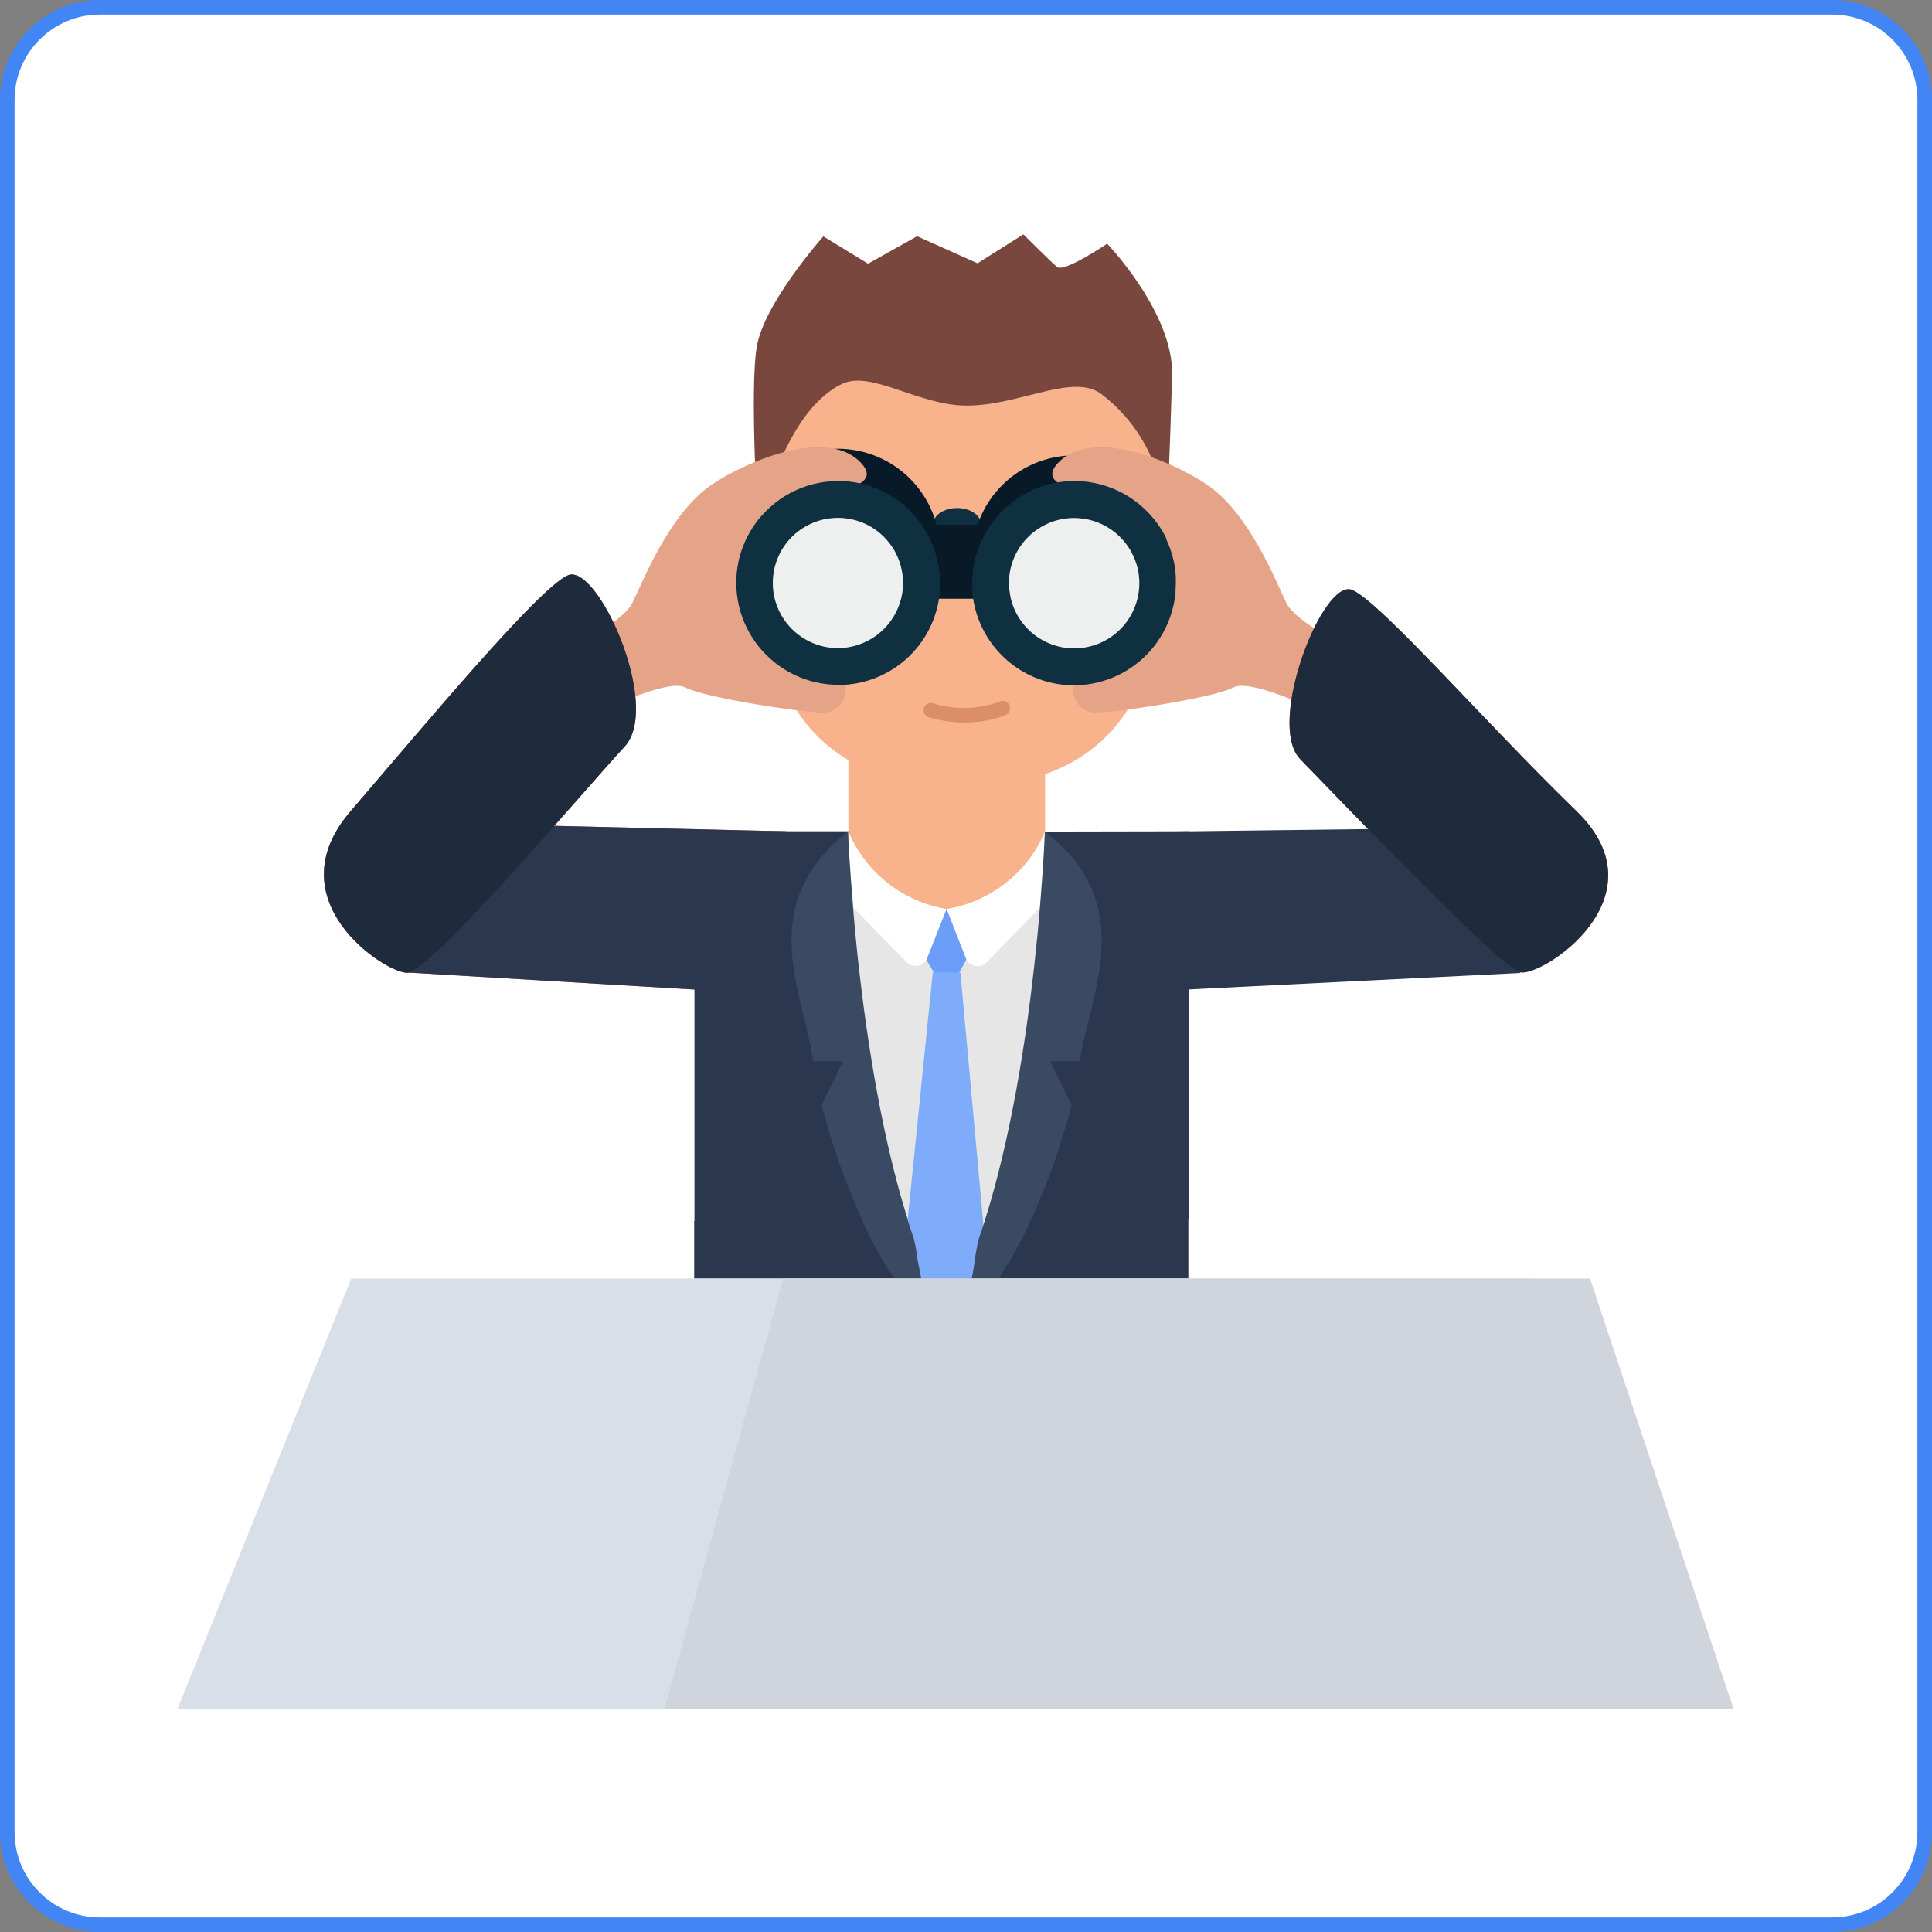 <svg width="265" height="265" viewBox="0 0 265 265" fill="none" xmlns="http://www.w3.org/2000/svg">
<rect x="0" y="0" width="265" height="265" fill="#808080" stroke="none"/>
<g clip-path="url(#clip0_428_3350)">
<path d="M13.707 1H251.293C258.311 1 264 6.689 264 13.707V251.293C264 258.311 258.311 264 251.293 264H13.707C6.689 264 1 258.311 1 251.293V13.707C1 6.689 6.689 1 13.707 1Z" fill="white" stroke="#4285F4" stroke-width="2"/>
<path d="M163.002 167.151V175.375H95.217V167.48L118.281 167.37L122.585 167.343H124.495H124.568L134.821 167.288L135.15 167.279H137.206L141.446 167.252L163.002 167.151Z" fill="#2B374F"/>
<path d="M48.056 112.616L107.809 114.032L96.551 135.808L55.796 133.386L48.056 112.616Z" fill="#F05C42"/>
<path d="M163.861 74.346C163.861 78.349 162.153 81.593 160.051 81.593C157.949 81.593 156.25 78.349 156.25 74.346C156.25 70.344 157.949 67.109 160.051 67.109C162.153 67.109 163.861 70.389 163.861 74.346Z" fill="#F1E4C4"/>
<path d="M107.809 75.854C107.809 79.847 106.11 83.091 104.008 83.091C101.906 83.091 100.197 79.847 100.197 75.854C100.197 71.861 101.906 68.608 104.008 68.608C106.11 68.608 107.809 71.852 107.809 75.854Z" fill="#F1E4C4"/>
<path d="M143.347 102.4H116.372V132.61H143.347V102.4Z" fill="#F8B38C"/>
<path d="M159.886 74.876C159.886 93.152 153.682 107.928 131.942 107.928C110.203 107.928 104.008 93.134 104.008 74.876C104.008 56.619 108.367 41.815 131.97 41.815C155.573 41.815 159.886 56.619 159.886 74.876Z" fill="#F8B38C"/>
<path d="M104.008 72.692C104.008 72.692 102.792 53.621 103.797 47.581C104.803 41.541 112.935 32.422 112.935 32.422L119.067 36.168L125.792 32.403L134.081 36.113L140.368 32.147C140.368 32.147 144.023 35.803 144.991 36.616C145.96 37.429 151.863 33.427 151.863 33.427C151.863 33.427 161.001 42.939 160.772 51.492C160.544 60.045 159.923 74.876 159.923 74.876C159.923 74.876 161.568 62.083 151.086 54.069C147.175 51.09 139.856 55.659 132.573 55.632C126.012 55.632 119.478 50.743 115.503 52.653C107.179 56.628 104.008 72.692 104.008 72.692Z" fill="#79473E"/>
<path d="M152.667 77.782C152.667 77.782 151.754 79.244 151.324 79.902C149.944 82.004 146.709 83.484 143.831 83.484C140.953 83.484 137.718 82.004 136.338 79.902L134.995 77.782C134.995 77.782 136 76.082 136.576 75.342C137.486 74.317 138.603 73.496 139.854 72.934C141.105 72.372 142.46 72.081 143.831 72.08C146.664 72.08 149.844 73.515 151.251 75.561C151.726 76.247 152.667 77.782 152.667 77.782Z" fill="white"/>
<path d="M147.806 77.937C147.806 78.66 147.592 79.367 147.19 79.968C146.788 80.569 146.217 81.038 145.55 81.314C144.882 81.591 144.147 81.663 143.438 81.522C142.729 81.381 142.077 81.033 141.566 80.522C141.055 80.011 140.707 79.359 140.566 78.65C140.425 77.942 140.497 77.207 140.774 76.539C141.05 75.871 141.519 75.3 142.12 74.898C142.721 74.497 143.428 74.282 144.151 74.282C145.12 74.282 146.05 74.667 146.735 75.353C147.421 76.038 147.806 76.968 147.806 77.937Z" fill="#0C8485"/>
<path d="M145.677 77.937C145.677 78.249 145.584 78.553 145.411 78.811C145.238 79.07 144.992 79.272 144.704 79.39C144.417 79.509 144.1 79.54 143.795 79.478C143.49 79.417 143.21 79.266 142.99 79.046C142.771 78.825 142.622 78.544 142.562 78.238C142.503 77.933 142.535 77.617 142.655 77.329C142.776 77.043 142.979 76.798 143.238 76.626C143.498 76.454 143.803 76.364 144.114 76.366C144.32 76.364 144.525 76.404 144.716 76.483C144.906 76.562 145.08 76.677 145.225 76.824C145.37 76.97 145.485 77.144 145.563 77.335C145.64 77.526 145.679 77.731 145.677 77.937Z" fill="#231F20"/>
<path d="M145.677 76.411C145.677 76.592 145.623 76.769 145.523 76.919C145.422 77.069 145.28 77.186 145.113 77.256C144.946 77.325 144.762 77.343 144.585 77.308C144.407 77.272 144.245 77.185 144.117 77.058C143.989 76.93 143.902 76.767 143.867 76.59C143.831 76.412 143.85 76.229 143.919 76.062C143.988 75.895 144.105 75.752 144.255 75.651C144.406 75.551 144.582 75.498 144.763 75.498C145.005 75.498 145.238 75.594 145.409 75.765C145.58 75.937 145.677 76.169 145.677 76.411Z" fill="white"/>
<path d="M127.904 77.937C127.904 77.937 126.99 79.4 126.551 80.057C125.181 82.159 121.982 83.639 119.067 83.639C116.152 83.639 112.954 82.15 111.574 80.048C111.145 79.4 110.231 77.937 110.231 77.937C110.231 77.937 111.236 76.238 111.803 75.498C112.714 74.47 113.832 73.647 115.085 73.084C116.337 72.52 117.694 72.228 119.067 72.226C121.891 72.226 125.071 73.67 126.487 75.717C126.953 76.393 127.904 77.937 127.904 77.937Z" fill="white"/>
<path d="M123.042 78.093C123.042 78.816 122.828 79.522 122.426 80.123C122.025 80.725 121.454 81.193 120.786 81.47C120.118 81.746 119.383 81.819 118.674 81.678C117.965 81.537 117.314 81.189 116.803 80.677C116.291 80.166 115.943 79.515 115.802 78.806C115.661 78.097 115.734 77.362 116.01 76.694C116.287 76.026 116.755 75.455 117.356 75.053C117.957 74.652 118.664 74.438 119.387 74.438C120.357 74.438 121.286 74.823 121.972 75.508C122.657 76.194 123.042 77.123 123.042 78.093Z" fill="#0C8485"/>
<path d="M120.913 78.093C120.913 78.404 120.821 78.707 120.648 78.966C120.475 79.224 120.23 79.426 119.943 79.545C119.656 79.664 119.34 79.695 119.035 79.634C118.73 79.574 118.45 79.424 118.23 79.204C118.01 78.984 117.86 78.704 117.8 78.399C117.739 78.094 117.77 77.778 117.889 77.491C118.008 77.204 118.21 76.959 118.468 76.786C118.727 76.613 119.03 76.521 119.341 76.521C119.758 76.521 120.158 76.687 120.453 76.981C120.747 77.276 120.913 77.676 120.913 78.093Z" fill="#231F20"/>
<path d="M120.913 76.567C120.913 76.748 120.859 76.924 120.759 77.074C120.659 77.225 120.516 77.342 120.349 77.411C120.182 77.48 119.998 77.498 119.821 77.463C119.644 77.428 119.481 77.341 119.353 77.213C119.225 77.085 119.138 76.922 119.103 76.745C119.068 76.568 119.086 76.384 119.155 76.217C119.224 76.05 119.341 75.907 119.492 75.807C119.642 75.707 119.819 75.653 119.999 75.653C120.242 75.653 120.474 75.749 120.645 75.921C120.817 76.092 120.913 76.324 120.913 76.567Z" fill="white"/>
<path d="M132.299 99.101C130.614 99.104 128.939 98.854 127.328 98.361C127.089 98.27 126.894 98.093 126.781 97.864C126.668 97.635 126.647 97.371 126.721 97.127C126.796 96.883 126.96 96.676 127.182 96.549C127.403 96.422 127.664 96.383 127.913 96.442C130.895 97.388 134.106 97.327 137.051 96.268C137.173 96.198 137.308 96.155 137.448 96.141C137.587 96.127 137.729 96.142 137.862 96.186C137.995 96.23 138.118 96.301 138.223 96.395C138.327 96.489 138.41 96.604 138.467 96.733C138.524 96.861 138.554 97 138.554 97.14C138.554 97.281 138.525 97.419 138.468 97.548C138.411 97.676 138.328 97.791 138.224 97.886C138.12 97.98 137.997 98.052 137.864 98.096C136.091 98.784 134.201 99.125 132.299 99.101Z" fill="#DC8E68"/>
<path d="M151.05 69.841C150.974 69.85 150.897 69.85 150.822 69.841C142.597 66.945 137.782 69.22 137.736 69.247C137.657 69.289 137.57 69.315 137.48 69.322C137.39 69.33 137.3 69.319 137.215 69.291C137.13 69.263 137.051 69.218 136.983 69.159C136.916 69.099 136.861 69.027 136.822 68.946C136.781 68.866 136.757 68.779 136.75 68.69C136.743 68.6 136.754 68.511 136.782 68.426C136.81 68.341 136.855 68.262 136.913 68.195C136.972 68.127 137.044 68.072 137.124 68.032C137.343 67.931 142.47 65.482 151.251 68.562C151.396 68.618 151.518 68.722 151.595 68.858C151.672 68.993 151.7 69.151 151.675 69.305C151.649 69.458 151.571 69.599 151.454 69.701C151.336 69.804 151.187 69.863 151.032 69.869L151.05 69.841Z" fill="#081928"/>
<path d="M112.26 69.841C112.104 69.836 111.955 69.777 111.838 69.674C111.721 69.571 111.643 69.431 111.617 69.277C111.591 69.124 111.619 68.966 111.696 68.831C111.773 68.695 111.895 68.591 112.04 68.534C120.822 65.455 125.948 67.904 126.168 68.004C126.248 68.044 126.319 68.1 126.378 68.167C126.437 68.235 126.481 68.313 126.509 68.398C126.537 68.483 126.548 68.573 126.541 68.662C126.534 68.752 126.51 68.839 126.469 68.918C126.43 68.999 126.376 69.072 126.308 69.131C126.241 69.191 126.162 69.236 126.077 69.264C125.991 69.292 125.901 69.303 125.811 69.295C125.722 69.287 125.635 69.262 125.555 69.22C125.501 69.22 120.667 66.935 112.47 69.814C112.401 69.831 112.331 69.84 112.26 69.841Z" fill="#081928"/>
<path d="M134.575 71.961C134.575 73.222 133.094 74.246 131.276 74.246C129.457 74.246 127.968 73.222 127.968 71.961C127.968 70.7 129.448 69.686 131.276 69.686C133.103 69.686 134.575 70.691 134.575 71.961Z" fill="#0F3041"/>
<path d="M128.927 75.781H100.947V79.884H128.927V75.781Z" fill="#081928"/>
<path d="M161.33 76.832H133.35V80.935H161.33V76.832Z" fill="#081928"/>
<path d="M114.937 61.553C112.168 61.551 109.46 62.371 107.156 63.909C104.853 65.446 103.057 67.632 101.996 70.191C100.935 72.749 100.657 75.565 101.197 78.281C101.737 80.998 103.071 83.493 105.029 85.451C106.987 87.41 109.483 88.743 112.199 89.283C114.916 89.823 117.731 89.545 120.29 88.484C122.848 87.424 125.034 85.628 126.572 83.324C128.109 81.021 128.929 78.313 128.927 75.543C128.923 71.834 127.447 68.279 124.824 65.656C122.202 63.033 118.646 61.558 114.937 61.553Z" fill="#081928"/>
<path d="M147.34 62.467C144.573 62.467 141.868 63.287 139.568 64.825C137.267 66.362 135.474 68.547 134.415 71.103C133.356 73.66 133.079 76.473 133.619 79.186C134.159 81.9 135.491 84.393 137.448 86.35C139.404 88.306 141.897 89.639 144.611 90.178C147.325 90.718 150.138 90.441 152.694 89.382C155.25 88.323 157.435 86.53 158.973 84.23C160.51 81.929 161.33 79.224 161.33 76.457C161.326 72.748 159.85 69.192 157.227 66.57C154.605 63.947 151.049 62.472 147.34 62.467Z" fill="#081928"/>
<path d="M137.243 71.97H125.354V82.123H137.243V71.97Z" fill="#081928"/>
<path d="M109.783 67.648C109.783 67.648 122.576 67.721 117.834 63.225C113.091 58.73 102.409 63.28 97.684 66.442C91.763 70.399 88.117 79.939 86.719 82.744C85.321 85.549 76.905 89.579 76.905 89.579L79.92 98.717C79.92 98.717 91.37 92.86 94.011 94.294C96.652 95.729 110.843 97.876 113.201 97.73C115.558 97.584 117.185 94.23 114.919 93.106C112.652 91.983 104.721 88.885 102.82 80.962C100.919 73.04 109.783 67.648 109.783 67.648Z" fill="#E5A488"/>
<path d="M153.435 67.648C153.435 67.648 140.642 67.721 145.394 63.225C150.145 58.73 160.809 63.28 165.497 66.442C171.427 70.399 175.074 79.939 176.462 82.744C177.851 85.549 186.286 89.579 186.286 89.579L183.27 98.717C183.27 98.717 171.82 92.86 169.17 94.294C166.52 95.729 152.338 97.876 149.981 97.73C147.623 97.584 146.006 94.23 148.263 93.106C150.52 91.983 158.47 88.885 160.361 80.962C162.253 73.04 153.435 67.648 153.435 67.648Z" fill="#E5A488"/>
<path d="M126.405 79.957C126.405 82.225 125.732 84.442 124.472 86.328C123.212 88.214 121.421 89.684 119.326 90.552C117.23 91.42 114.924 91.647 112.7 91.205C110.475 90.762 108.432 89.67 106.828 88.066C105.224 86.462 104.132 84.419 103.689 82.194C103.247 79.97 103.474 77.664 104.342 75.568C105.21 73.473 106.68 71.682 108.566 70.421C110.451 69.161 112.669 68.489 114.937 68.489C117.978 68.489 120.895 69.697 123.046 71.848C125.197 73.998 126.405 76.915 126.405 79.957Z" fill="#EEEFEF"/>
<path d="M128.753 77.755C128.65 77.082 128.494 76.419 128.287 75.772C127.358 72.85 125.504 70.31 123.005 68.534C122.132 67.918 121.19 67.403 120.2 66.999C119.493 66.708 118.762 66.475 118.016 66.305C115.874 65.832 113.652 65.869 111.526 66.412C109.401 66.954 107.433 67.988 105.78 69.43C105.335 69.822 104.914 70.24 104.519 70.682C104.373 70.828 104.245 70.983 104.108 71.148L103.962 71.34C102.926 72.667 102.134 74.168 101.623 75.772C101.42 76.411 101.267 77.064 101.166 77.727C101.052 78.428 100.994 79.137 100.992 79.847V80.14C101.022 82.199 101.507 84.226 102.413 86.076C103.318 87.926 104.621 89.553 106.228 90.84C108.709 92.837 111.798 93.926 114.982 93.929C115.275 93.929 115.558 93.929 115.841 93.929C119.395 93.71 122.732 92.144 125.17 89.549C127.609 86.954 128.965 83.527 128.963 79.966V79.875C128.949 79.164 128.879 78.455 128.753 77.755ZM114.937 88.903C112.883 88.897 110.894 88.187 109.301 86.892C107.708 85.596 106.607 83.793 106.183 81.784C106.06 81.183 105.999 80.571 106 79.957V79.865C106.013 78.434 106.37 77.027 107.041 75.763C107.249 75.375 107.484 75.002 107.745 74.648C109.058 72.879 110.977 71.656 113.134 71.212C115.292 70.769 117.538 71.136 119.442 72.245C120.775 73.026 121.884 74.139 122.659 75.477C123.434 76.814 123.849 78.329 123.864 79.875V79.966C123.87 80.849 123.737 81.728 123.471 82.57C122.909 84.397 121.778 85.997 120.242 87.136C118.707 88.275 116.848 88.894 114.937 88.903Z" fill="#0F3041"/>
<path d="M158.808 79.957C158.808 82.225 158.136 84.442 156.876 86.328C155.615 88.214 153.824 89.684 151.729 90.552C149.633 91.42 147.327 91.647 145.103 91.205C142.878 90.762 140.835 89.67 139.231 88.066C137.627 86.462 136.535 84.419 136.092 82.194C135.65 79.97 135.877 77.664 136.745 75.568C137.613 73.473 139.083 71.682 140.969 70.421C142.855 69.161 145.072 68.489 147.34 68.489C150.382 68.489 153.299 69.697 155.449 71.848C157.6 73.998 158.808 76.915 158.808 79.957Z" fill="#EEEFEF"/>
<path d="M161.212 78.239C161.158 77.768 161.075 77.302 160.965 76.841C160.737 75.837 160.397 74.862 159.951 73.935V73.871V73.78C159.237 72.358 158.289 71.066 157.145 69.96C155.186 68.048 152.709 66.752 150.022 66.233C147.334 65.713 144.553 65.992 142.022 67.036C140.903 67.507 139.849 68.121 138.888 68.864C136.279 70.839 134.448 73.67 133.716 76.859C133.598 77.319 133.512 77.786 133.46 78.257C133.386 78.83 133.349 79.407 133.35 79.984C133.35 80.304 133.35 80.633 133.35 80.944C133.35 81.346 133.423 81.73 133.478 82.123C133.988 85.426 135.661 88.438 138.196 90.616C140.731 92.795 143.961 93.995 147.304 94.002H147.377C150.849 93.973 154.187 92.658 156.747 90.313C159.307 87.967 160.907 84.756 161.239 81.3C161.239 81.2 161.239 81.108 161.239 80.999C161.239 80.688 161.285 80.359 161.285 80.039C161.301 79.438 161.276 78.837 161.212 78.239ZM138.449 80.935C138.412 80.616 138.394 80.296 138.394 79.975C138.389 78.904 138.581 77.842 138.961 76.841C139.711 74.834 141.162 73.166 143.045 72.144C144.358 71.421 145.833 71.044 147.331 71.047C149.151 71.049 150.927 71.605 152.423 72.641C153.918 73.678 155.062 75.146 155.701 76.85C156.084 77.85 156.279 78.913 156.277 79.984C156.278 80.305 156.259 80.625 156.222 80.944C155.998 83.044 155.038 84.996 153.511 86.456C151.985 87.915 149.991 88.786 147.883 88.916C145.775 89.045 143.689 88.423 141.996 87.162C140.303 85.9 139.111 84.079 138.632 82.022C138.55 81.664 138.492 81.301 138.458 80.935H138.449Z" fill="#0F3041"/>
<path d="M163.039 114.023V167.151C163.039 167.361 160.298 168.211 160.005 168.321C158.936 168.714 157.858 169.079 156.78 169.417C147.554 172.178 137.937 173.4 128.315 173.036C121.456 172.931 114.615 172.32 107.846 171.208C105.571 170.815 103.277 170.294 101.066 169.71C99.978 169.408 98.891 169.07 97.822 168.695C96.888 168.507 96.009 168.107 95.254 167.526C95.254 167.526 95.254 167.48 95.254 167.453V120.739L105.306 114.023H116.39C116.833 116.879 118.25 119.494 120.403 121.423C122.555 123.352 125.309 124.476 128.196 124.605C128.726 124.65 129.274 124.678 129.841 124.678C130.799 124.679 131.755 124.605 132.701 124.459C135.356 124.099 137.825 122.893 139.741 121.02C141.657 119.147 142.918 116.706 143.338 114.06L163.039 114.023Z" fill="#2B374F"/>
<path d="M77.883 78.915C81.912 77.088 90.849 96.853 85.659 102.427C80.469 108.001 58.985 133.496 55.796 133.423C52.607 133.35 37.657 123.417 48.056 111.309C58.455 99.201 73.862 80.688 77.883 78.915Z" fill="#D64329"/>
<path d="M185.509 80.934C181.48 79.107 173.63 99.284 178.327 104.108C183.024 108.933 205.595 132.582 208.482 133.35C211.37 134.117 228.458 123.088 216.213 111.236C203.968 99.384 189.539 82.744 185.509 80.934Z" fill="#D64329"/>
<path d="M48.056 112.616L107.809 114.032L96.551 135.808L55.796 133.386L48.056 112.616Z" fill="#2B374F"/>
<path d="M77.883 78.915C81.912 77.088 90.849 96.853 85.659 102.427C80.469 108.001 58.985 133.496 55.796 133.423C52.607 133.35 37.657 123.417 48.056 111.309C58.455 99.201 73.862 80.688 77.883 78.915Z" fill="#1E2B3C"/>
<path d="M216.204 113.365L156.46 114.105L159.658 135.881L208.473 133.46L216.204 113.365Z" fill="#2B374F"/>
<path d="M185.509 80.934C181.48 79.107 173.63 99.284 178.327 104.108C183.024 108.933 205.595 132.582 208.482 133.35C211.37 134.117 228.458 123.088 216.213 111.236C203.968 99.384 189.539 82.744 185.509 80.934Z" fill="#1E2B3C"/>
<path d="M120.977 126.506L114.937 123.243L123.042 169.947H136.767L144.479 122.604L120.977 126.506Z" fill="#E6E6E6"/>
<path d="M123.864 126.35C123.752 126.162 123.692 125.948 123.689 125.729C123.685 125.51 123.74 125.294 123.846 125.102C123.952 124.911 124.107 124.751 124.295 124.638C124.482 124.525 124.696 124.463 124.915 124.459L129.841 124.678L134.501 124.322C134.716 124.321 134.928 124.376 135.116 124.481C135.303 124.586 135.461 124.738 135.573 124.922C135.685 125.105 135.748 125.315 135.755 125.53C135.763 125.745 135.715 125.958 135.616 126.149L133.276 130.334L130.937 134.52C130.827 134.709 130.669 134.867 130.479 134.976C130.289 135.086 130.074 135.143 129.854 135.143C129.635 135.143 129.42 135.086 129.229 134.976C129.039 134.867 128.882 134.709 128.771 134.52L126.313 130.408L123.864 126.35Z" fill="#6C9DF8"/>
<path d="M116.371 114.032C115.106 115.362 114.406 117.131 114.418 118.966C114.43 120.801 115.153 122.561 116.435 123.874L124.349 131.979C124.551 132.183 124.8 132.334 125.074 132.417C125.349 132.501 125.64 132.514 125.921 132.457C126.202 132.4 126.465 132.274 126.685 132.09C126.905 131.906 127.076 131.67 127.182 131.403L129.832 124.678C126.869 124.19 124.078 122.956 121.722 121.094C119.366 119.232 117.522 116.802 116.362 114.032H116.371Z" fill="white"/>
<path d="M143.347 114.032C144.603 115.377 145.291 117.155 145.269 118.995C145.247 120.835 144.516 122.596 143.228 123.91L135.314 132.016C135.113 132.22 134.863 132.37 134.589 132.454C134.314 132.537 134.024 132.551 133.742 132.494C133.461 132.437 133.199 132.31 132.979 132.126C132.759 131.942 132.588 131.707 132.482 131.44L129.841 124.678C132.809 124.191 135.605 122.959 137.967 121.097C140.329 119.235 142.18 116.805 143.347 114.032Z" fill="white"/>
<path d="M135.561 175.375H123.672L123.937 172.89L123.956 172.652L124.23 169.956V169.947L124.495 167.343L124.513 167.151L127.94 133.386H131.732L134.821 167.288L134.894 168.101L135.058 169.947L135.159 171.035L135.305 172.652L135.342 172.972L135.561 175.375Z" fill="#7EACFA"/>
<path d="M126.35 175.366H122.695C122.084 174.518 121.517 173.64 120.996 172.734C119.992 170.991 119.077 169.197 118.254 167.361C115.952 162.267 114.093 156.984 112.698 151.571L115.632 145.567H111.547C110.322 136.521 103.323 124.212 116.344 114.032V114.233C116.344 115.147 116.554 118.912 117.011 124.376C117.008 124.41 117.008 124.443 117.011 124.477C117.203 126.898 117.459 129.631 117.788 132.582C118.958 142.972 120.986 156.03 124.468 167.133L124.523 167.316C124.523 167.316 124.523 167.379 124.523 167.416C124.788 168.266 125.071 169.097 125.354 169.92C125.588 170.917 125.765 171.927 125.884 172.944C126.094 173.858 126.213 174.745 126.35 175.366Z" fill="#3A4A62"/>
<path d="M148.135 145.567H144.059L146.984 151.571C145.596 156.949 143.744 162.195 141.446 167.252C140.589 169.144 139.637 170.992 138.595 172.789C138.047 173.703 137.489 174.617 136.95 175.366H133.295C133.432 174.717 133.56 173.877 133.688 173.027C133.814 171.99 134 170.962 134.245 169.947C134.419 169.454 134.592 168.951 134.757 168.439L134.867 168.092L135.123 167.279C138.631 156.149 140.678 143.036 141.848 132.601C142.177 129.649 142.442 126.908 142.634 124.486C142.68 123.938 142.725 123.417 142.762 122.896C143.164 117.934 143.292 114.672 143.319 114.105V114.041C156.386 124.212 149.332 136.484 148.135 145.567Z" fill="#3A4A62"/>
<path d="M210.255 175.375H204.644H53.786H48.175L24.344 234.406H234.973L210.255 175.375Z" fill="#D9DFE8"/>
<path d="M218.095 175.375H214.266H111.236H107.407L91.132 234.406H237.778L218.095 175.375Z" fill="#D0D5DD"/>
</g>
<defs>
<clipPath id="clip0_428_3350">
<rect width="265" height="265" fill="white"/>
</clipPath>
</defs>
</svg>
